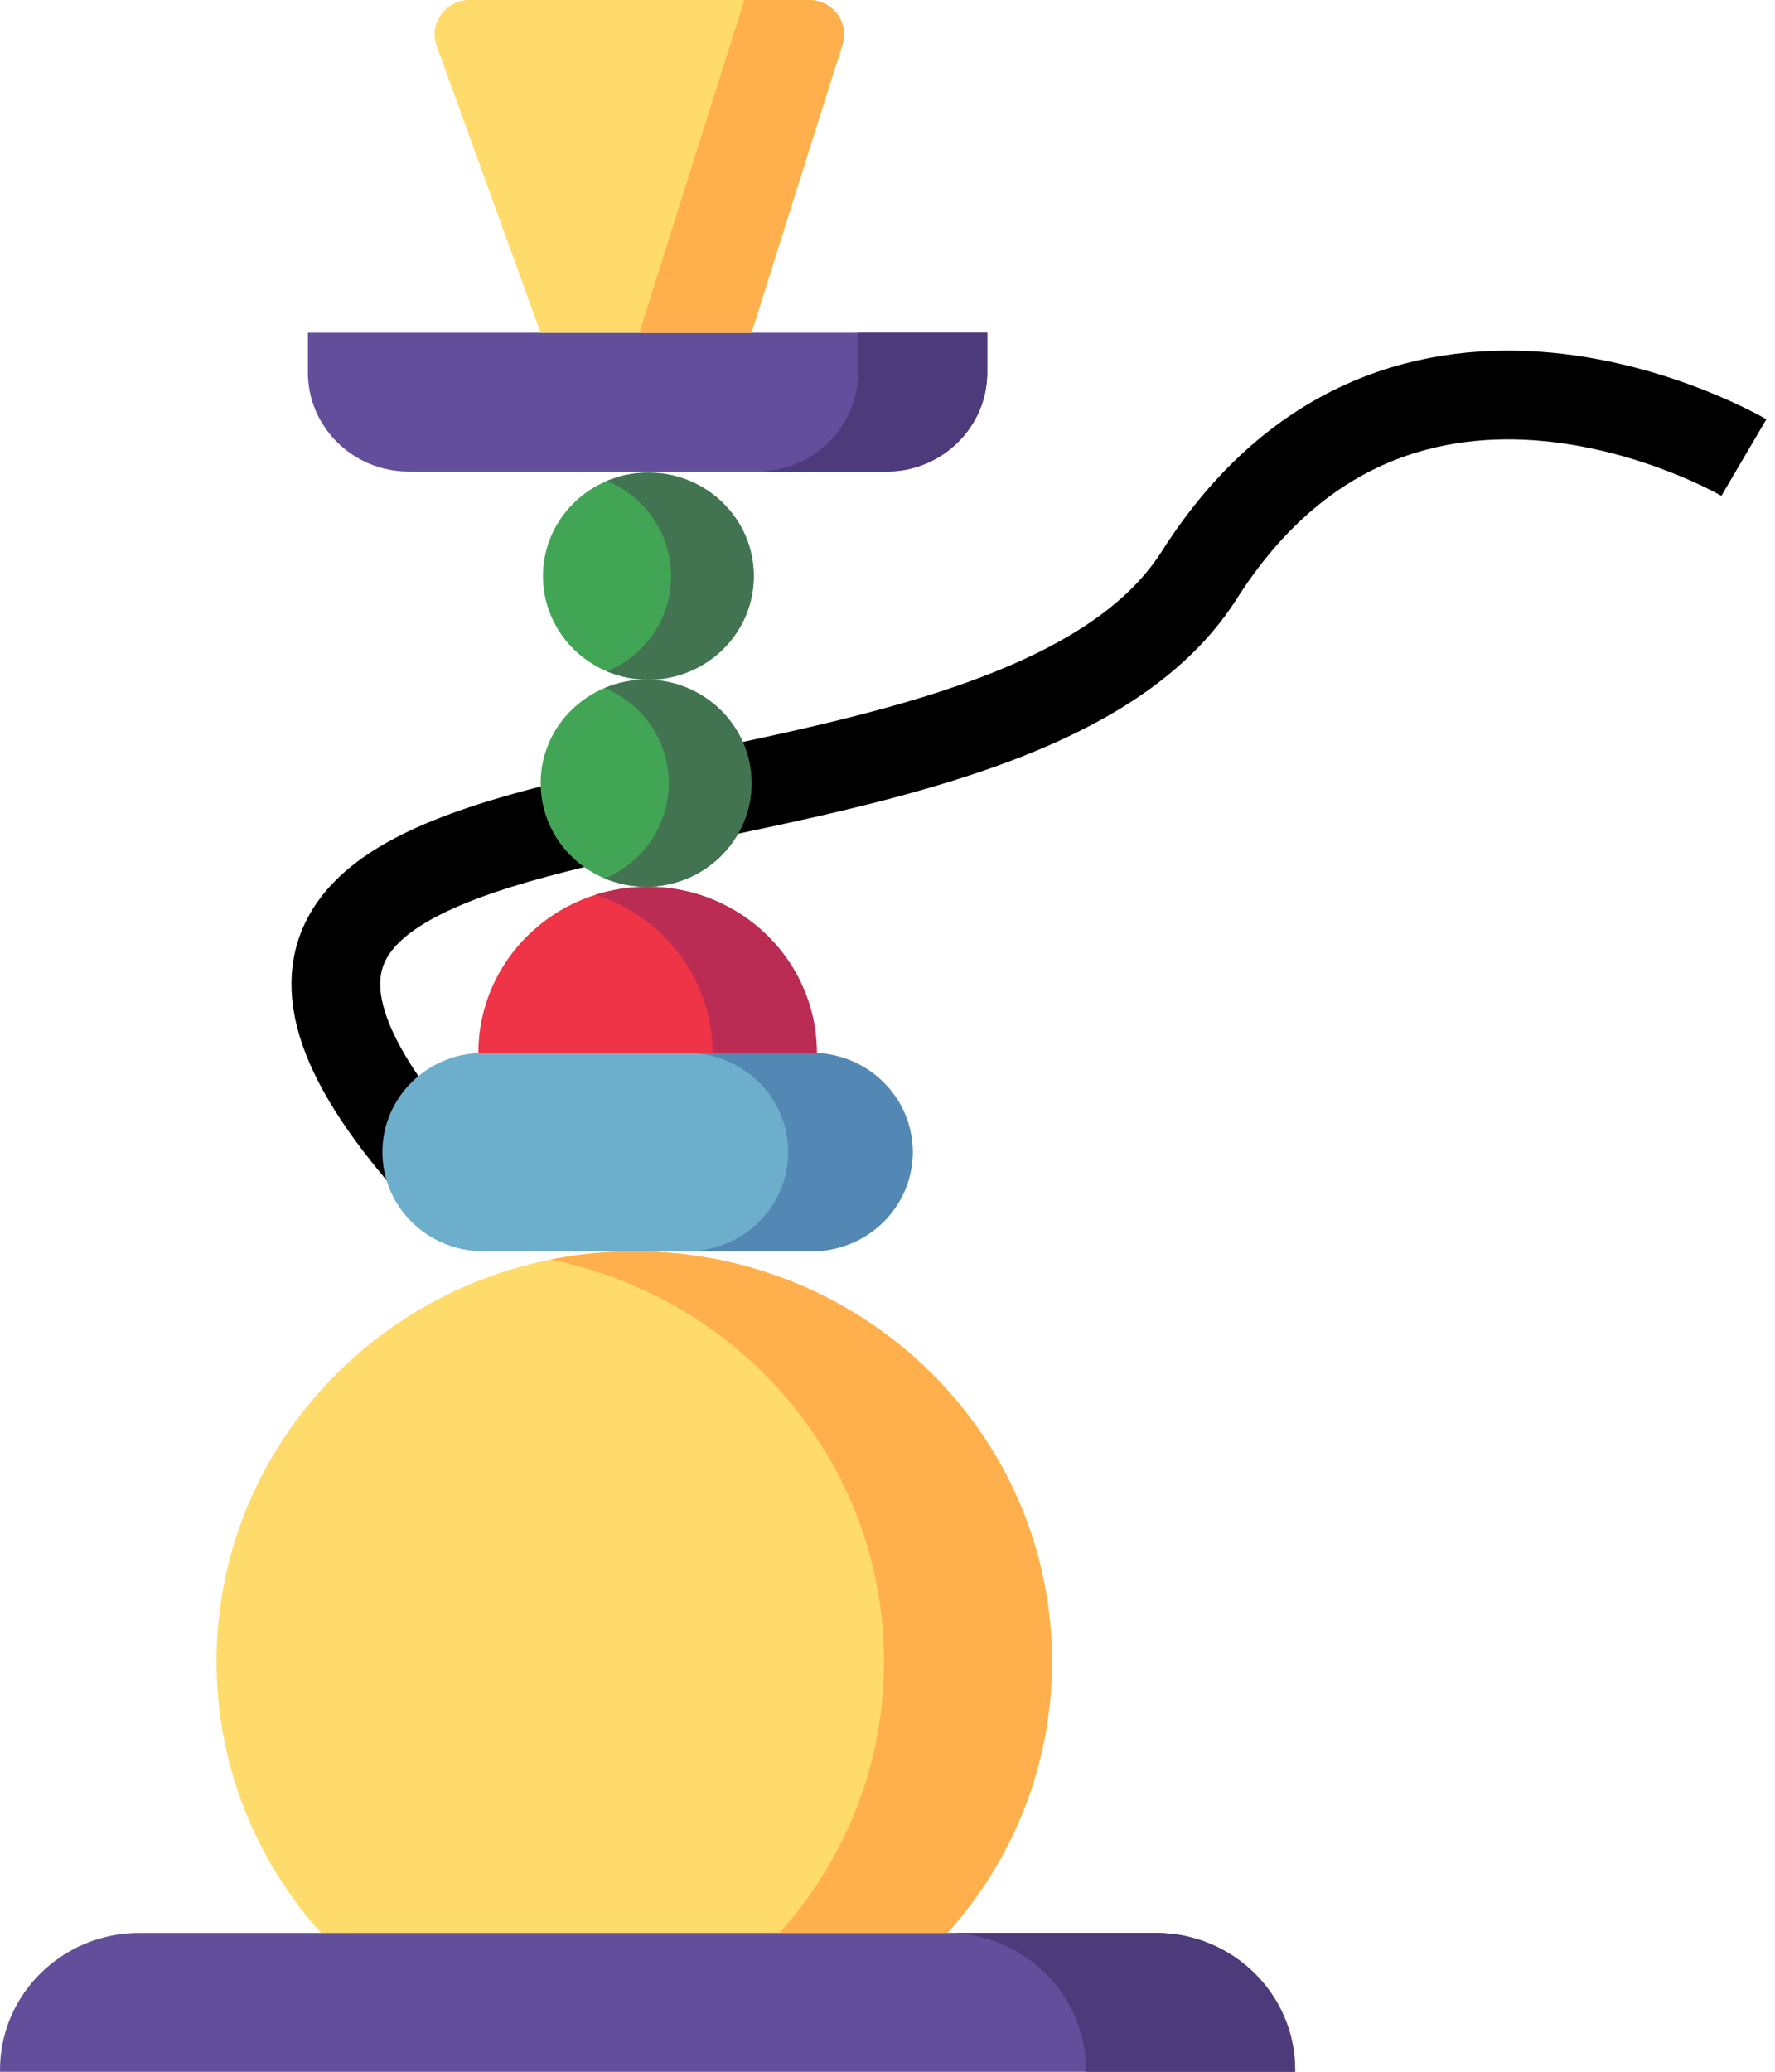 <svg width="30" height="35" viewBox="0 0 30 35" fill="none" xmlns="http://www.w3.org/2000/svg">
<path d="M7.141 19.495C0.809 12.057 16.843 15.107 20.267 9.719C23.691 4.332 29.474 7.73 29.474 7.73" stroke="black" stroke-width="1.5"/>
<path d="M2.357 32.654H19.533C20.834 32.654 21.89 33.69 21.89 34.968V35.001H0V34.968C0 33.69 1.056 32.654 2.357 32.654Z" fill="#634E9B"/>
<path d="M5.425 32.653C4.327 31.432 3.66 29.827 3.66 28.069C3.66 24.241 6.821 21.139 10.72 21.139C14.62 21.139 17.78 24.241 17.78 28.069C17.78 29.827 17.114 31.431 16.015 32.653" fill="#FFDB6C"/>
<path d="M10.72 21.139C10.234 21.139 9.759 21.187 9.3 21.279C12.519 21.924 14.941 24.719 14.941 28.069C14.941 29.827 14.274 31.431 13.175 32.653H5.425L16.015 32.653C17.113 31.431 17.78 29.827 17.78 28.069C17.78 24.241 14.619 21.139 10.72 21.139Z" fill="#FFB04C"/>
<path d="M13.719 21.139H8.17C7.227 21.139 6.463 20.389 6.463 19.463C6.463 18.537 7.227 17.787 8.17 17.787H13.719C14.662 17.787 15.427 18.538 15.427 19.463C15.427 20.389 14.662 21.139 13.719 21.139Z" fill="#6EAECD"/>
<path d="M13.719 17.787H11.613C12.556 17.787 13.321 18.538 13.321 19.463C13.321 20.389 12.556 21.139 11.613 21.139H13.719C14.662 21.139 15.426 20.389 15.426 19.463C15.427 18.538 14.662 17.787 13.719 17.787Z" fill="#5388B4"/>
<path d="M14.979 7.967H6.911C5.968 7.967 5.204 7.217 5.204 6.291V5.621H16.686V6.291C16.686 7.217 15.922 7.967 14.979 7.967Z" fill="#634E9B"/>
<path d="M14.502 5.621V6.291C14.502 7.217 13.738 7.967 12.795 7.967H14.979C15.922 7.967 16.686 7.217 16.686 6.291V5.621H14.502Z" fill="#4C3A7A"/>
<path d="M8.085 17.788C8.085 16.237 9.365 14.98 10.945 14.98C12.524 14.98 13.805 16.237 13.805 17.788" fill="#EE3446"/>
<path d="M10.945 14.98C10.638 14.98 10.342 15.029 10.065 15.117C11.213 15.481 12.044 16.539 12.044 17.788H13.805C13.805 16.237 12.524 14.98 10.945 14.98Z" fill="#BA2C53"/>
<path d="M10.919 14.98C11.903 14.98 12.701 14.197 12.701 13.231C12.701 12.265 11.903 11.482 10.919 11.482C9.935 11.482 9.138 12.265 9.138 13.231C9.138 14.197 9.935 14.98 10.919 14.98Z" fill="#42A555"/>
<path d="M10.958 11.482C11.942 11.482 12.74 10.699 12.74 9.733C12.74 8.767 11.942 7.984 10.958 7.984C9.974 7.984 9.177 8.767 9.177 9.733C9.177 10.699 9.974 11.482 10.958 11.482Z" fill="#42A555"/>
<path d="M10.92 11.482C10.672 11.482 10.435 11.533 10.221 11.623C10.857 11.889 11.303 12.509 11.303 13.231C11.303 13.954 10.857 14.574 10.221 14.84C10.435 14.93 10.672 14.98 10.92 14.98C11.904 14.98 12.701 14.197 12.701 13.231C12.701 12.265 11.904 11.482 10.92 11.482Z" fill="#427451"/>
<path d="M10.959 7.984C10.711 7.984 10.474 8.034 10.26 8.124C10.896 8.391 11.342 9.011 11.342 9.733C11.342 10.456 10.896 11.075 10.26 11.342C10.474 11.432 10.711 11.482 10.959 11.482C11.943 11.482 12.74 10.699 12.74 9.733C12.741 8.767 11.943 7.984 10.959 7.984Z" fill="#427451"/>
<path d="M12.701 5.622H9.138L7.38 0.773C7.244 0.396 7.528 0 7.936 0H13.676C14.074 0 14.357 0.378 14.24 0.75L12.701 5.622Z" fill="#FFDB6C"/>
<path d="M12.58 0L10.805 5.622H12.701L14.239 0.75C14.357 0.378 14.073 0 13.676 0H12.58V0Z" fill="#FFB04C"/>
<path d="M19.533 32.654H15.996C17.298 32.654 18.354 33.69 18.354 34.968V35.001H21.89V34.968C21.89 33.69 20.835 32.654 19.533 32.654Z" fill="#4C3A7A"/>
</svg>
